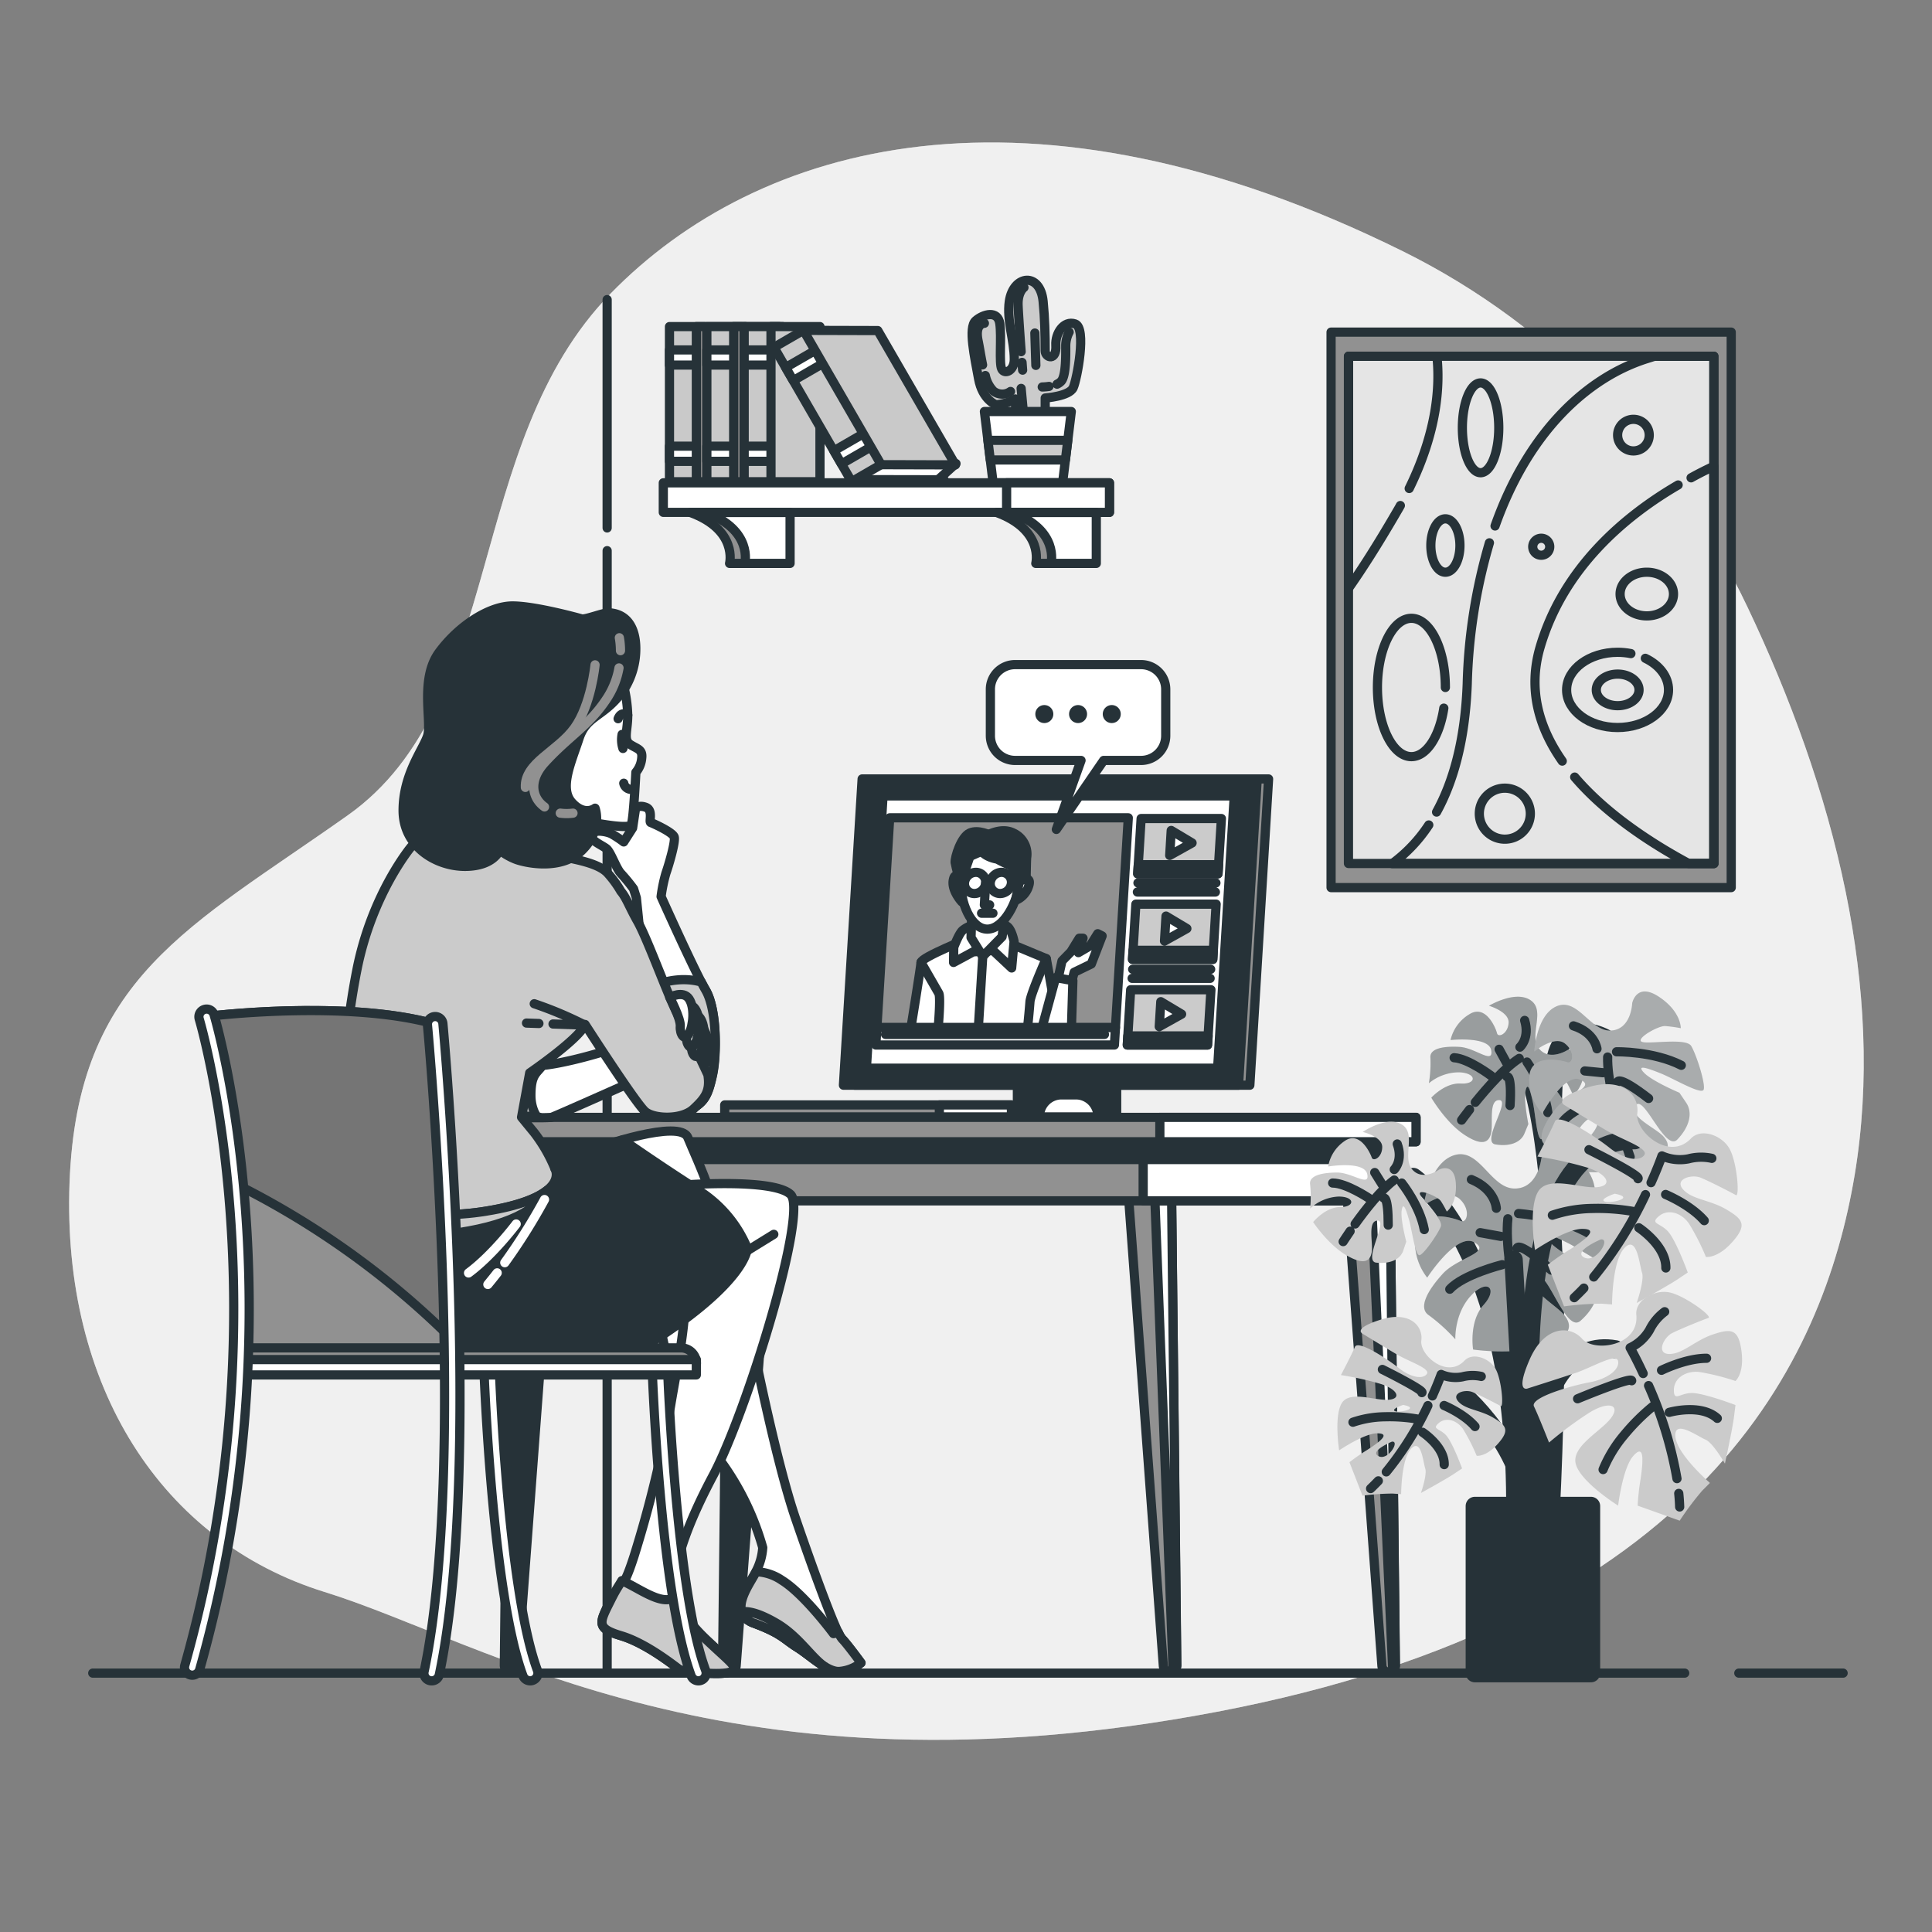 <svg width="210" height="210" fill="none" xmlns="http://www.w3.org/2000/svg"><rect width="100%" height="100%" fill="#808080" stroke="none"/><path d="M200.621 96.953c-2.201-10.765-6.065-21.273-10.659-30.933-7.922-16.666-20.9-30.505-37.502-38.72-40.74-20.16-70.14-11.76-86.1 4.62C50.4 48.3 55.02 76.44 37.8 88.62s-29.4 17.64-30.24 39.9c-.84 22.26 10.08 39.06 27.72 44.52 17.64 5.46 44.1 23.1 97.02 13.02 52.92-10.08 65.94-38.22 69.3-58.38 1.68-10.143 1.1-20.551-.979-30.727Z" fill="#CBCBCB"/><path opacity=".7" d="M200.621 96.953c-2.201-10.765-6.065-21.273-10.659-30.933-7.922-16.666-20.9-30.505-37.502-38.72-40.74-20.16-70.14-11.76-86.1 4.62C50.4 48.3 55.02 76.44 37.8 88.62s-29.4 17.64-30.24 39.9c-.84 22.26 10.08 39.06 27.72 44.52 17.64 5.46 44.1 23.1 97.02 13.02 52.92-10.08 65.94-38.22 69.3-58.38 1.68-10.143 1.1-20.551-.979-30.727Z" fill="#fff"/><path d="M76.575 35.498h-3.806v16.863h3.806V35.498Z" fill="#C9C9C9" stroke="#263238" stroke-linecap="round" stroke-linejoin="round"/><path d="M76.575 38.035h-3.806v1.647h3.806v-1.647ZM76.575 48.497h-3.806v1.647h3.806v-1.647Z" fill="#fff" stroke="#263238" stroke-linecap="round" stroke-linejoin="round"/><path d="M81.015 35.498H75.69v16.863h5.326V35.498Z" fill="#878787" stroke="#263238" stroke-linecap="round" stroke-linejoin="round"/><path d="M80.636 35.498h-3.805v16.863h3.805V35.498Z" fill="#C9C9C9" stroke="#263238" stroke-linecap="round" stroke-linejoin="round"/><path d="M80.636 38.035h-3.805v1.647h3.805v-1.647ZM80.636 48.497h-3.805v1.647h3.805v-1.647Z" fill="#fff" stroke="#263238" stroke-linecap="round" stroke-linejoin="round"/><path d="M85.072 35.498h-5.326v16.863h5.326V35.498Z" fill="#878787" stroke="#263238" stroke-linecap="round" stroke-linejoin="round"/><path d="M84.693 35.498h-3.805v16.863h3.805V35.498Z" fill="#C9C9C9" stroke="#263238" stroke-linecap="round" stroke-linejoin="round"/><path d="M84.693 38.035h-3.805v1.647h3.805v-1.647ZM84.693 48.497h-3.805v1.647h3.805v-1.647Z" fill="#fff" stroke="#263238" stroke-linecap="round" stroke-linejoin="round"/><path d="M89.128 35.498h-5.325v16.863h5.325V35.498Z" fill="#C9C9C9" stroke="#263238" stroke-linecap="round" stroke-linejoin="round"/><path d="M92.598 52.534h8.937l2.377-2.15H92.598v2.15Z" fill="#fff" stroke="#263238" stroke-linecap="round" stroke-linejoin="round"/><path d="m102.9 52.643-.285-.492-10.202-.02.294.512H102.9Z" fill="#fff" stroke="#263238" stroke-linecap="round" stroke-linejoin="round"/><path d="m87.424 35.85-3.294 1.904 8.442 14.598 3.294-1.904-8.442-14.598Z" fill="#C9C9C9" stroke="#263238" stroke-linecap="round" stroke-linejoin="round"/><path d="M88.695 38.04 85.4 39.945l.825 1.425 3.294-1.905-.825-1.425ZM93.936 47.096 90.642 49l.824 1.425 3.294-1.905-.824-1.425Z" fill="#fff" stroke="#263238" stroke-linecap="round" stroke-linejoin="round"/><path d="m103.854 50.53-8.077-.02-8.442-14.6 8.077.021 8.442 14.6Z" fill="#C9C9C9" stroke="#263238" stroke-linecap="round" stroke-linejoin="round"/><path d="M108.255 43.995s-1.47-.525-1.89-2.835c-.42-2.31-1.155-5.565-.315-6.3.84-.735 2.415-1.155 2.625.315.21 1.47-.105 4.305.21 4.935.315.63 1.365.21 1.365-1.05 0-2.075-.84-4.2-.542-6.3.42-2.902 3.36-3.221 3.675 0 .177 1.78.227 3.6.227 5.389 0 .735 1.26 1.155 1.155-.63-.076-1.26.84-2.73 2.1-2.31 1.26.42.21 5.985-.21 6.93-.42.945-3.045 1.121-3.045 1.121v2.415l-3.15.105-.105-2.415c-.641.37-1.36.587-2.1.63Z" fill="#CBCBCB" stroke="#263238" stroke-linecap="round" stroke-linejoin="round"/><path d="M111.091 39.392c.038.525.063.84.063.84M111.3 31.248s-.689.479-.638 1.915c.033.874.201 3.293.332 5.061M112.484 36.2l.11 3.515M114.022 42a5.352 5.352 0 0 1-.735.063M116.214 36.095a3.23 3.23 0 0 0-.373 1.49c0 .84.054 3.197-.479 3.835a1.394 1.394 0 0 1-.466.336M107.101 40.82a3.4 3.4 0 0 0 .873 1.68 1.547 1.547 0 0 0 1.865.05M107 35.138s-1.063 0-.693 1.86c.159.785.306 1.752.495 2.663M110.994 42.218l.214 2.29" stroke="#263238" stroke-linecap="round" stroke-linejoin="round"/><path d="m116.446 44.73-.382 3.133-.261 2.134-.302 2.482h-7.556l-.302-2.482-.261-2.134L107 44.73h9.446Z" fill="#fff" stroke="#263238" stroke-linecap="round" stroke-linejoin="round"/><path d="m116.063 47.863-.26 2.134h-8.161l-.26-2.134h8.681Z" fill="#CBCBCB" stroke="#263238" stroke-linecap="round" stroke-linejoin="round"/><path d="M120.595 52.479H72.098v3.213h48.497v-3.213Z" fill="#fff" stroke="#263238" stroke-linecap="round" stroke-linejoin="round"/><path d="M120.594 52.479h-11.18v3.213h11.18v-3.213Z" fill="#fff" stroke="#263238" stroke-linecap="round" stroke-linejoin="round"/><path d="M108.327 55.705c5.196 1.915 4.259 5.535 4.259 5.535h4.918v-5.535h-9.177Z" fill="#919191" stroke="#263238" stroke-linecap="round" stroke-linejoin="round"/><path d="M109.986 55.705c5.192 1.915 4.255 5.535 4.255 5.535h4.922v-5.535h-9.177Z" fill="#fff" stroke="#263238" stroke-linecap="round" stroke-linejoin="round"/><path d="M75.042 55.705c5.195 1.915 4.259 5.535 4.259 5.535h4.918v-5.535h-9.177Z" fill="#919191" stroke="#263238" stroke-linecap="round" stroke-linejoin="round"/><path d="M76.701 55.705c5.191 1.915 4.255 5.535 4.255 5.535h4.922v-5.535h-9.177Z" fill="#fff" stroke="#263238" stroke-linecap="round" stroke-linejoin="round"/><path d="M188.177 36.099h-43.495v60.38h43.495v-60.38Z" fill="#919191" stroke="#263238" stroke-linecap="round" stroke-linejoin="round"/><path d="M186.291 38.72h-39.72v55.137h39.72V38.72Z" fill="#CBCBCB"/><path opacity=".5" d="M186.291 38.72h-39.72v55.137h39.72V38.72Z" fill="#fff"/><path d="M155.303 89.67a16.38 16.38 0 0 1-3.973 4.2h34.961V38.72h-6.443l-.84.264c-6.3 1.987-12.81 7.737-16.502 18.186" stroke="#263238" stroke-linecap="round" stroke-linejoin="round"/><path d="M161.893 59.002a59.742 59.742 0 0 0-2.411 15.33c-.231 6.233-1.558 10.714-3.331 13.935M182.406 52.714c-5.775 3.36-12.499 9.005-15.011 17.661-1.348 4.62-.084 8.787 2.415 12.352M171.163 84.466c3.465 4.057 8.4 7.25 12.394 9.396h2.734V50.677c-.781.365-1.612.777-2.478 1.26M153.174 53.096c3.041-6.199 3.36-11.117 3.011-14.376h-9.605v25.225c1.42-2.02 3.158-4.72 5.258-8.341.131-.223.252-.42.374-.655M156.937 76.973c-.466 3.054-1.869 5.271-3.524 5.271-2.037 0-3.691-3.36-3.691-7.518 0-4.158 1.654-7.518 3.691-7.518 2.038 0 3.692 3.36 3.692 7.518M158.689 59.296c0 1.6-.706 2.902-1.583 2.902-.878 0-1.58-1.302-1.58-2.902s.706-2.903 1.58-2.903c.873 0 1.583 1.298 1.583 2.903Z" stroke="#263238" stroke-linecap="round" stroke-linejoin="round"/><path d="M178.841 71.555c1.524.727 2.52 1.995 2.52 3.436 0 2.255-2.478 4.087-5.54 4.087s-5.536-1.832-5.536-4.087 2.478-4.09 5.536-4.09c.488-.001.974.047 1.453.142" stroke="#263238" stroke-linecap="round" stroke-linejoin="round"/><path d="M178.156 74.991c0 .945-1.037 1.714-2.323 1.714-1.285 0-2.322-.769-2.322-1.714s1.041-1.718 2.322-1.718c1.281 0 2.323.769 2.323 1.718ZM181.902 64.57c0 1.311-1.298 2.374-2.902 2.374-1.605 0-2.902-1.063-2.902-2.373 0-1.31 1.297-2.373 2.902-2.373 1.604 0 2.902 1.062 2.902 2.373ZM160.931 51.383c1.093 0 1.979-2.185 1.979-4.88 0-2.696-.886-4.881-1.979-4.881-1.092 0-1.978 2.185-1.978 4.88 0 2.696.886 4.88 1.978 4.88ZM166.341 88.444a2.777 2.777 0 0 1-1.711 2.56 2.774 2.774 0 0 1-3.78-2.02 2.77 2.77 0 0 1 2.719-3.313 2.773 2.773 0 0 1 2.772 2.772ZM179.265 47.292a1.72 1.72 0 0 1-2.052 1.69 1.72 1.72 0 0 1-1.351-1.352 1.715 1.715 0 0 1 .733-1.764 1.718 1.718 0 0 1 2.67 1.426ZM168.45 59.426a.931.931 0 0 1-.568.856.924.924 0 1 1-.003-1.707.921.921 0 0 1 .571.85v0Z" stroke="#263238" stroke-linecap="round" stroke-linejoin="round"/><path d="M186.291 38.72h-39.72v55.137h39.72V38.72Z" stroke="#263238" stroke-linecap="round" stroke-linejoin="round"/><path d="M121.377 117.344h-10.79v4.061h10.79v-4.061Z" fill="#263238" stroke="#263238" stroke-linecap="round" stroke-linejoin="round"/><path d="M135.853 117.957H92.908l2.033-33.29h42.949l-2.037 33.29Z" fill="#919191" stroke="#263238" stroke-linecap="round" stroke-linejoin="round"/><path d="M134.623 117.957H91.678l2.032-33.29h42.946l-2.033 33.29Z" fill="#263238" stroke="#263238" stroke-linecap="round" stroke-linejoin="round"/><path d="M132.351 116.105H94.177l1.806-29.59h38.174l-1.806 29.59Z" fill="#fff" stroke="#263238" stroke-linecap="round" stroke-linejoin="round"/><path d="M121.246 111.695h-25.93l1.39-22.802h25.935l-1.395 22.802Z" fill="#919191" stroke="#263238" stroke-linecap="round" stroke-linejoin="round"/><path d="M105.546 101.9s-5.401 2.138-5.434 2.714c-.034.575-1.093 7.081-1.093 7.081h16.061l-1.352-7.493-5.943-2.47-2.239.168Z" fill="#fff" stroke="#263238" stroke-linecap="round" stroke-linejoin="round"/><path d="M105.705 100.582a2.817 2.817 0 0 0-1.104.575c-.42.42-.933 1.81-.933 1.81l-.021 1.647 2.13-1.151 2.163-.143 2.024 1.894.261-2.881s-.311-1.646-.966-1.73c-.656-.084-3.554-.021-3.554-.021Z" fill="#fff" stroke="#263238" stroke-linecap="round" stroke-linejoin="round"/><path d="m105.639 99.02-.092 2.88 1.272 2.058 2.105-2.142.327-2.633-3.612-.164Z" fill="#fff" stroke="#263238" stroke-linecap="round" stroke-linejoin="round"/><path d="M110.83 95.65c-.151 2.416-1.756 5.343-3.516 5.343-1.759 0-3.007-2.94-2.86-5.342.147-2.403 1.68-4.372 3.453-4.372 1.772 0 3.07 1.961 2.923 4.372Z" fill="#fff" stroke="#263238" stroke-linecap="round" stroke-linejoin="round"/><path d="M104.424 95.97s-.566-1.478-.802-.328c-.235 1.151.924 2.386.924 2.386l-.122-2.058ZM110.83 95.65s1.39-.583.983.652a2.436 2.436 0 0 1-1.412 1.562l.429-2.213ZM107.142 95.97a1.067 1.067 0 0 0-.289-.814 1.06 1.06 0 0 0-.795-.337 1.259 1.259 0 0 0-1.222 1.151 1.08 1.08 0 0 0 1.084 1.155 1.26 1.26 0 0 0 1.222-1.155Z" fill="#fff" stroke="#263238" stroke-linecap="round" stroke-linejoin="round"/><path d="m109.94 95.97 1.256-.327" stroke="#263238" stroke-linecap="round" stroke-linejoin="round"/><path d="M109.94 95.97a1.079 1.079 0 0 0-.287-.812 1.082 1.082 0 0 0-.793-.339 1.26 1.26 0 0 0-1.226 1.151 1.08 1.08 0 0 0 1.083 1.155 1.257 1.257 0 0 0 1.223-1.155Z" fill="#fff" stroke="#263238" stroke-linecap="round" stroke-linejoin="round"/><path d="M107.622 90.783s-1.26-.655-2.205-.244c-.945.412-1.643 2.634-1.596 3.21.148.753.35 1.496.604 2.221l1-2.881 2.621-1.151-.424-1.155Z" fill="#263238" stroke="#263238" stroke-linecap="round" stroke-linejoin="round"/><path d="M106.353 91.363s2.075-1.647 3.755-.84a2.524 2.524 0 0 1 1.483 2.717c-.026.42-.059 2.302-.059 2.302l-1 .168-.491-1.55a14.18 14.18 0 0 1-1.655-.781s-2.222-.29-2.033-2.016Z" fill="#263238" stroke="#263238" stroke-linecap="round" stroke-linejoin="round"/><path d="m107.142 95.97-.147 2.39h.576" fill="#fff"/><path d="m107.142 95.97-.147 2.39h.576M106.693 99.263h1.235M106.819 103.958l-.458 7.489M113.72 104.202s-1.718 3.872-1.768 4.695a87.418 87.418 0 0 1-.244 2.634M100.111 104.614s1.71 2.965 1.932 3.36c.223.394-.05 3.54-.05 3.54" stroke="#263238" stroke-linecap="round" stroke-linejoin="round"/><path d="m114.866 107.003.567-2.553.966-.987.912-1.483h.411l-.504 1.567 1.277-.744.823-1.314.479.243-1.176 3.05-1.865.903-.323 1.234-1.567.084Z" fill="#fff" stroke="#263238" stroke-linecap="round" stroke-linejoin="round"/><path d="m116.463 111.695.155-5.103-1.873-.332-1.478 5.435h3.196Z" fill="#fff" stroke="#263238" stroke-linecap="round" stroke-linejoin="round"/><path d="M121.133 113.589H95.198l.118-1.894h25.931l-.114 1.894Z" fill="#fff" stroke="#263238" stroke-linecap="round" stroke-linejoin="round"/><path d="M96.257 112.438h23.793" stroke="#263238" stroke-linecap="round" stroke-linejoin="round"/><path d="M132.393 94.979h-8.728l.37-6.01h8.727l-.369 6.01Z" fill="#CBCBCB" stroke="#263238" stroke-linecap="round" stroke-linejoin="round"/><path d="M132.393 94.979h-8.728l.063-.987h8.728l-.063.987ZM129.574 91.623l-2.268-1.357-.163 2.714 2.431-1.357Z" fill="#fff" stroke="#263238" stroke-linecap="round" stroke-linejoin="round"/><path d="M131.825 104.282h-8.727l.365-6.006h8.728l-.366 6.006Z" fill="#CBCBCB" stroke="#263238" stroke-linecap="round" stroke-linejoin="round"/><path d="M131.825 104.282h-8.727l.063-.987h8.723l-.059.987ZM129.008 100.93l-2.268-1.356-.164 2.713 2.432-1.357Z" fill="#fff" stroke="#263238" stroke-linecap="round" stroke-linejoin="round"/><path d="M131.255 113.589h-8.724l.366-6.01h8.727l-.369 6.01Z" fill="#CBCBCB" stroke="#263238" stroke-linecap="round" stroke-linejoin="round"/><path d="M131.255 113.589h-8.724l.059-.987h8.728l-.063.987ZM128.437 110.233l-2.264-1.356-.168 2.713 2.432-1.357Z" fill="#fff" stroke="#263238" stroke-linecap="round" stroke-linejoin="round"/><path d="M123.69 95.97h8.476M123.628 96.961h8.48M123.115 105.357h8.48M123.057 106.344h8.479" stroke="#263238" stroke-linecap="round" stroke-linejoin="round"/><path d="M119.356 121.405h-6.376a2.399 2.399 0 0 1 2.399-2.398h1.57a2.4 2.4 0 0 1 2.399 2.398h.008Z" fill="#fff" stroke="#263238" stroke-linecap="round" stroke-linejoin="round"/><path d="M109.944 120.099H78.772v1.306h31.172v-1.306Z" fill="#919191" stroke="#263238" stroke-linecap="round" stroke-linejoin="round"/><path d="M109.936 120.099h-7.833v1.306h7.833v-1.306Z" fill="#fff" stroke="#263238" stroke-linecap="round" stroke-linejoin="round"/><path d="M65.994 57.385V32.567M65.994 181.591V59.854" stroke="#263238" stroke-linecap="round" stroke-linejoin="round"/><path d="m122.67 130.116 3.78 50.959a.733.733 0 0 0 1.257.436.74.74 0 0 0 .209-.499l-.567-50.896h-4.679Z" fill="#919191" stroke="#263238" stroke-linecap="round" stroke-linejoin="round"/><path d="m125.521 130.116 1.995 51.547a.738.738 0 0 0 .387-.651l-.555-50.896h-1.827Z" fill="#fff" stroke="#263238" stroke-linecap="round" stroke-linejoin="round"/><path d="m146.43 130.116 3.78 50.959a.734.734 0 0 0 1.465-.063l-.567-50.896h-4.678Z" fill="#919191" stroke="#263238" stroke-linecap="round" stroke-linejoin="round"/><path d="m149.059 130.116 2.326 51.471a.724.724 0 0 0 .278-.575l-.555-50.896h-2.049Z" fill="#fff" stroke="#263238" stroke-linecap="round" stroke-linejoin="round"/><path d="m83.798 130.671-3.78 50.4a.729.729 0 0 1-.73.68.727.727 0 0 1-.527-.209.733.733 0 0 1-.221-.522l.559-50.484 4.7.135ZM60.061 130.671l-3.78 50.4a.729.729 0 0 1-1.25.46.74.74 0 0 1-.212-.523l.559-50.484 4.683.147Z" fill="#263238" stroke="#263238" stroke-linecap="round" stroke-linejoin="round"/><path d="M152.499 122.59H53.954v7.938H152.5v-7.938Z" fill="#919191" stroke="#263238" stroke-linecap="round" stroke-linejoin="round"/><path d="M152.498 122.59h-28.241v7.938h28.241v-7.938Z" fill="#fff" stroke="#263238" stroke-linecap="round" stroke-linejoin="round"/><path d="M152.499 123.85H53.954v2.188H152.5v-2.188Z" fill="#263238" stroke="#263238" stroke-linecap="round" stroke-linejoin="round"/><path d="M153.918 121.452H52.534v2.654h101.384v-2.654Z" fill="#919191" stroke="#263238" stroke-linecap="round" stroke-linejoin="round"/><path d="M153.913 121.452h-27.842v2.654h27.842v-2.654ZM124.022 72.24h-13.684a2.686 2.686 0 0 0-2.688 2.688v5.04a2.693 2.693 0 0 0 .786 1.902 2.693 2.693 0 0 0 1.902.786h7.166l-2.684 7.497 5.141-7.497h4.061a2.682 2.682 0 0 0 2.688-2.688v-5.04a2.688 2.688 0 0 0-2.688-2.688Z" fill="#fff" stroke="#263238" stroke-linecap="round" stroke-linejoin="round"/><path d="M113.514 78.594a.978.978 0 1 0 0-1.956.978.978 0 0 0 0 1.956ZM117.181 78.594a.978.978 0 1 0 0-1.956.978.978 0 0 0 0 1.956ZM121.821 77.616a.976.976 0 0 0-1.171-.96.98.98 0 0 0-.348 1.776.979.979 0 0 0 1.519-.816Z" fill="#263238"/><path d="M189 181.86h11.34M10.08 181.86h173.04" stroke="#263238" stroke-linecap="round" stroke-linejoin="round"/><path d="M76.709 107.638c-1.231-2.1-4.851-10.185-4.851-10.185.109-.864.286-1.718.529-2.554.298-.84 1.05-3.385.899-3.914-.152-.53-2.331-1.504-2.554-1.58-.223-.075.298-1.352-.53-1.654-.827-.303-1.125.15-1.125.15l-.315 2.1-.966 1.513a12.212 12.212 0 0 0-1.26-.84c-.676-.378-2.255-.53-2.33.075-.076.605 1.26 1.126 1.725 1.504.467.378 1.055 2.18 1.584 2.71.48.524.932 1.075 1.352 1.65l.303.978s1.029 9.908 1.15 12.373c.122 2.466.492 8.988 1.231 9.971.74.983.865 1.605 2.94.865 2.075-.739 2.461-1.726 2.94-3.943.479-2.218.508-7.128-.722-9.219Z" fill="#fff" stroke="#263238" stroke-linecap="round" stroke-linejoin="round"/><path d="M77.448 116.869c.491-2.213.491-7.14-.74-9.24a23.198 23.198 0 0 1-.482-.882c-2.785-.81-5.431.513-5.431.513l-.672.294a75.55 75.55 0 0 1 .18 2.415c.127 2.461.492 8.988 1.231 9.97.74.983.865 1.605 2.94.866 2.075-.74 2.478-1.718 2.974-3.936Z" fill="#CBCBCB" stroke="#263238" stroke-linecap="round" stroke-linejoin="round"/><path d="M67.73 74.34c.302 1.114.472 2.26.503 3.415 0 1.642-.504 2.654.256 3.158s1.39.508 1.26 1.52a2.718 2.718 0 0 1-.634 1.517s-.252 5.182-.504 5.69c-.252.509-3.54-.126-4.3-.256-.76-.13-2.907.886-4.302-1.894-1.394-2.78-.252-6.955 2.277-9.105a61.872 61.872 0 0 1 5.443-4.045Z" fill="#fff" stroke="#263238" stroke-linecap="round" stroke-linejoin="round"/><path d="M68.233 77.734s-.684-.513-1.046.386M67.62 79.825a3.084 3.084 0 0 0 .092 1.529M68.88 85.764a.84.84 0 0 1-1.08-.63" stroke="#263238" stroke-linecap="round" stroke-linejoin="round"/><path d="M70.311 109.536s-.42 1.923-.793 2.94c-.374 1.016-7.077 2.881-9.996 3.267a49.7 49.7 0 0 1-5.796.383l.184 5.317s5.654.113 6.053 0c.399-.114 9.916-4.368 9.916-4.368l4.107-.538s1.727-.42 1.794-1.76c.067-1.339-1.458-5.149-2.15-5.741-.694-.592-2.155-2.163-3.033-1.197-.878.966-.286 1.697-.286 1.697Z" fill="#fff" stroke="#263238" stroke-linecap="round" stroke-linejoin="round"/><path d="M57.708 119.083c0-2.298.588-2.357 1.26-3.268a50.478 50.478 0 0 1-5.229.311l-.138 4.88s3.095.286 4.98.42c-.155.24-.873-.865-.873-2.343Z" fill="#CBCBCB" stroke="#263238" stroke-linecap="round" stroke-linejoin="round"/><path d="M75.96 129.415a19.69 19.69 0 0 0-8.257-5.515l-7.375 3.146a16.846 16.846 0 0 0-2.26-3.931l-1.377-1.68.886-4.818s5.309-3.637 5.994-5.212l.025-.05c1.067 1.65 5.695 8.794 6.564 9.487.983.79 3.932.887 5.208-.294 1.277-1.18 1.87-1.965 1.575-3.733 0 0-1.965-4.23-3.049-6.099-1.083-1.869-3.44-8.551-4.62-10.617-.84-1.479-1.188-2.52-1.785-3.218a11.664 11.664 0 0 0-1.457-1.99c-1.18-1.26-4.427-1.576-5.116-1.87-.689-.293-.785-.394-4.716-1.57-3.932-1.176-8.358-1.87-11.504.588 0 0-4.225 5.014-5.88 13.272-1.655 8.257-1.773 16.615-1.966 18.089-.193 1.474-1.869 8.652-2.36 12.781-.492 4.128 3.818 8.274 6.472 9.559 2.654 1.285 14.057 1.474 20.744 0 6.686-1.474 17.304-8.161 17.304-8.161s.39-4.132-3.05-8.164Z" fill="#CBCBCB" stroke="#263238" stroke-linecap="round" stroke-linejoin="round"/><path d="m58.578 111.25-1.349-.047M58.07 109.103a40.463 40.463 0 0 1 5.501 2.319l-3.46-.118" stroke="#263238" stroke-linecap="round" stroke-linejoin="round"/><path d="M76.335 111.586c.388.609.627 1.301.697 2.02 0 .928.155 2.171-.231 1.785-.386-.387-.546-1.709-.546-1.709l.08-2.096Z" fill="#fff" stroke="#263238" stroke-linecap="round" stroke-linejoin="round"/><path d="M74.008 110.502s1.453-.79 2.1.159c.647.95.474 2.844 0 3.78-.475.937-1.017.042-.95-.789.068-.832-1.15-3.15-1.15-3.15Z" fill="#fff" stroke="#263238" stroke-linecap="round" stroke-linejoin="round"/><path d="M73.462 109.494s1.457-.79 2.1.159c.642.95.47 2.84 0 3.78-.47.941-1.016.042-.95-.789.068-.832-1.15-3.15-1.15-3.15Z" fill="#fff" stroke="#263238" stroke-linecap="round" stroke-linejoin="round"/><path d="M72.794 108.406s1.457-.789 2.1.16c.642.949.474 2.843 0 3.78-.475.936-1.017.042-.95-.79.068-.831-1.15-3.15-1.15-3.15Z" fill="#fff" stroke="#263238" stroke-linecap="round" stroke-linejoin="round"/><path d="M69.107 70.396a8.273 8.273 0 0 1-1.126 4.301c-2.15 3.289-4.17 2.906-5.04 5.565-.87 2.659-2.167 5.418-.781 6.955 1.386 1.537 2.52.63 2.52.63s.886 2.277-1.39 4.553-6.195 1.39-7.207 1.012a6.72 6.72 0 0 1-1.768-1.012s-.635 1.772-3.78 1.772c-3.146 0-6.72-2.15-6.72-6.073 0-3.923 2.146-6.573 2.654-8.093.508-1.52-.886-6.195 1.26-9.102 2.146-2.906 5.46-5.04 7.98-5.04 2.52 0 7.438 1.382 7.459 1.39.332.181 2.457-.684 3.032-.646 2.113.117 2.882 1.852 2.907 3.788Z" fill="#263238" stroke="#263238" stroke-linecap="round" stroke-linejoin="round"/><path d="M60.9 88.385c.458.061.923.061 1.381 0M67.283 72.601a8.878 8.878 0 0 1-1.222 3.171c-1.965 3.087-4.2 4.2-6.875 7.14-1.718 1.903-1.395 3.801 0 4.797M67.321 69.321c.082.463.123.933.122 1.403" stroke="#919191" stroke-linecap="round" stroke-linejoin="round"/><path d="M64.68 72.265s-.42 4.347-2.243 6.871c-1.823 2.525-5.46 3.78-5.33 6.452" stroke="#919191" stroke-linecap="round" stroke-linejoin="round"/><path d="M81.605 145.03s2.621 13.465 4.864 20.009c2.243 6.543 4.486 12.528 5.04 13.091.554.563 2.058 2.617 2.058 2.617a4.317 4.317 0 0 1-2.432.936c-1.31 0-2.99-1.68-4.49-2.62-1.499-.941-1.68-1.496-4.674-2.617-2.995-1.121-.559-4.112.189-5.611a6.455 6.455 0 0 0 .747-2.617 29.623 29.623 0 0 0-6.17-11.407c-4.666-5.233-5.602-17.371-5.602-17.371l8.975-3.36 1.495 8.95Z" fill="#fff" stroke="#263238" stroke-linecap="round" stroke-linejoin="round"/><path d="m91.14 177.458-.542.109s-3.18-4.3-5.607-5.795a5.284 5.284 0 0 0-2.806-.933c-.752 1.495-3.18 4.486-.189 5.607 2.99 1.121 3.18 1.68 4.675 2.617 1.495.936 3.18 2.62 4.49 2.62a4.317 4.317 0 0 0 2.431-.936s-1.5-2.058-2.058-2.617a3.1 3.1 0 0 1-.395-.672Z" fill="#CBCBCB" stroke="#263238" stroke-linecap="round" stroke-linejoin="round"/><path d="M89.632 181.15c-1.479-1.02-2.815-3.288-5.221-4.704-2.188-1.285-3.314-1.335-3.78-1.239a2.03 2.03 0 0 0 1.37 1.239c2.994 1.122 3.178 1.68 4.674 2.617.945.605 1.986 1.537 2.957 2.087ZM91.14 181.684a2.28 2.28 0 0 1 0 0Z" fill="#CBCBCB" stroke="#263238" stroke-linecap="round" stroke-linejoin="round"/><path d="M64.94 124.74s8.988-3.184 9.828-1.084c.84 2.1 4.687 9.933 3.284 13.151-1.402 3.217-11.264-9.24-12.667-9.509-1.403-.269-.609-1.617-.445-2.558Z" fill="#fff" stroke="#263238" stroke-linecap="round" stroke-linejoin="round"/><path d="M73.748 128.843s10.219-.84 12.18.983c1.962 1.823-4.758 23.659-8.4 30.517-5.708 10.727-3.982 13.537-3.982 13.537s.42 1.68 3.222 4.343c2.801 2.663 3.641 3.078 2.659 3.498-.983.42-5.18 0-5.6-.281-.42-.281-3.498-2.797-6.3-3.637-2.8-.84-2.38-1.403-1.12-3.923 1.26-2.52 1.12-.42 2.52-4.759a128.234 128.234 0 0 0 3.964-16.317c.744-4.498 1.878-9.437 1.558-14.011l-.7-9.95Z" fill="#fff" stroke="#263238" stroke-linecap="round" stroke-linejoin="round"/><path d="M81.232 135.681a13.57 13.57 0 0 0-5.271-6.266c-4.469-2.852-8.257-5.515-8.257-5.515l-7.375 3.146s1.797 3.049-7.443 4.59c-7.115 1.185-13.646-.533-17.17-2.604-.49 2.441-1.003 5.154-1.26 7.14-.49 4.129 3.835 8.258 6.49 9.539 2.654 1.281 24.04 3.931 29.799.231 10.487-6.708 10.487-10.261 10.487-10.261Z" fill="#263238" stroke="#263238" stroke-linecap="round" stroke-linejoin="round"/><path d="M59.493 129.36c-.987.81-2.91 1.68-6.607 2.28-7.114 1.185-13.645-.533-17.17-2.604-.125.626-.251 1.26-.377 1.911 2.415 1.454 7.489 3.915 13.209 3.213 6.825-.835 9.857-2.7 10.945-4.8Z" fill="#CBCBCB" stroke="#263238" stroke-linecap="round" stroke-linejoin="round"/><path d="M54.041 138.356c-.327.42-.667.84-1.012 1.26M59.186 130.385a64.022 64.022 0 0 1-4.318 6.863M56.108 133.043s-2.52 3.36-5.178 5.322" stroke="#fff" stroke-linecap="round" stroke-linejoin="round"/><path d="M76.768 178.215c-2.802-2.655-3.222-4.335-3.222-4.335a.91.91 0 0 1-.218-.311c-.189.198-.76.572-2.159.034-1.213-.466-2.364-1.26-3.578-1.793-.29.516-.571.84-1.184 2.07-1.26 2.52-1.68 3.083 1.12 3.923 2.802.84 5.88 3.36 6.3 3.637.42.277 4.62.702 5.6.282.978-.42.142-.849-2.66-3.507Z" fill="#CBCBCB" stroke="#263238" stroke-linecap="round" stroke-linejoin="round"/><path d="m79.347 137.105 4.763-2.94" stroke="#263238" stroke-linecap="round" stroke-linejoin="round"/><path d="M22.45 110.485s15.17-1.898 24.863.84l1.474 36.88H26.04s1.466-19.811-3.59-37.72Z" fill="#919191" stroke="#263238" stroke-linecap="round" stroke-linejoin="round"/><path d="M47.313 111.325c-9.693-2.738-24.864-.84-24.864-.84a102.21 102.21 0 0 1 3.222 18.237 90.92 90.92 0 0 1 22.995 16.38l-1.353-33.777Z" fill="#757575" stroke="#263238" stroke-linecap="round" stroke-linejoin="round"/><path d="M75.918 182.7a.841.841 0 0 1-.79-.546c-3.36-9.055-4.2-32.563-4.25-33.558a.841.841 0 0 1 1.68-.059c0 .244.874 24.23 4.146 33.029a.839.839 0 0 1-.496 1.079.758.758 0 0 1-.29.055ZM57.628 182.7a.842.842 0 0 1-.785-.546c-3.36-9.055-4.2-32.563-4.255-33.558a.841.841 0 1 1 1.68-.059c0 .244.874 24.23 4.15 33.029a.84.84 0 0 1-.496 1.079.779.779 0 0 1-.294.055Z" fill="#fff" stroke="#263238" stroke-linecap="round" stroke-linejoin="round"/><path d="M75.692 148.189H25.641v-1.68h48.38a1.68 1.68 0 0 1 1.68 1.68h-.009Z" fill="#919191" stroke="#263238" stroke-linecap="round" stroke-linejoin="round"/><path d="M75.688 147.781H25.64v1.668h50.047v-1.668Z" fill="#fff" stroke="#263238" stroke-linecap="round" stroke-linejoin="round"/><path d="M46.939 182.7a.835.835 0 0 1-.84-1.012c4.75-22.504.42-69.825.361-70.3a.844.844 0 0 1 1.68-.155c.046.479 4.41 48.048-.39 70.799a.844.844 0 0 1-.811.668ZM20.899 182.087a.753.753 0 0 1-.231-.034.836.836 0 0 1-.58-1.033c10.92-38.766 1.651-69.98 1.559-70.291a.838.838 0 0 1 .568-1.01.843.843 0 0 1 1.036.518c.097.315 9.526 31.975-1.546 71.237a.841.841 0 0 1-.806.613Z" fill="#fff" stroke="#263238" stroke-linecap="round" stroke-linejoin="round"/><path d="M174.46 112.833s-5.162-2.869-5.544 3.633c-.383 6.502-1.336 48.758-1.336 48.758" stroke="#263238" stroke-width="2" stroke-linecap="round" stroke-linejoin="round"/><path d="M166.236 117.037s4.2 9.37 2.298 47.616" stroke="#263238" stroke-width="2" stroke-linecap="round" stroke-linejoin="round"/><path d="M170.372 114.143s-1.978 1.26-3.099-.184c-1.122-1.445.76-4.1-.899-5.234-1.659-1.134-4.528.597-4.528.597s2.205.647 2.134 1.852c-.071 1.205-1.134 1.659-1.26 1.134-.126-.525-1.197-3.179-2.986-2.075a4.43 4.43 0 0 0-2.067 2.814s4.171-.445 4.423 1.122c.252 1.566-1.709-.273-3.431-.374-1.722-.101-3.293.151-3.18 1.193.039.921-.016 1.844-.164 2.755a5.142 5.142 0 0 1 3.36-1.185c1.895.114 1.823 1.319.101 1.218-1.722-.1-3.2 1.538-3.2 1.538s1.571 2.683 3.566 4.011c1.995 1.327 2.713.84 2.94-.173.226-1.012-.303-3.645.903-3.574 1.205.072-1.995 4.545-.458 4.809 1.537.265 2.776-.18 3.179-1.193l.42-1.012s-.537-2.625-.302-3.645c.235-1.021.516.029.789 1.26.273 1.23.446 4.17.971 4.027.525-.142 2.209-2.284 2.604-3.129.394-.844-2.218-3.41-2.189-3.927.03-.516 2.046.467 2.361 1.004.229.408.435.829.617 1.26 0 0 1.26-.789 1.227-3.209-.034-2.419-1.832-1.68-1.832-1.68Z" fill="#CBCBCB"/><path opacity=".3" d="M170.372 114.143s-1.978 1.26-3.099-.184c-1.122-1.445.76-4.1-.899-5.234-1.659-1.134-4.528.597-4.528.597s2.205.647 2.134 1.852c-.071 1.205-1.134 1.659-1.26 1.134-.126-.525-1.197-3.179-2.986-2.075a4.43 4.43 0 0 0-2.067 2.814s4.171-.445 4.423 1.122c.252 1.566-1.709-.273-3.431-.374-1.722-.101-3.293.151-3.18 1.193.039.921-.016 1.844-.164 2.755a5.142 5.142 0 0 1 3.36-1.185c1.895.114 1.823 1.319.101 1.218-1.722-.1-3.2 1.538-3.2 1.538s1.571 2.683 3.566 4.011c1.995 1.327 2.713.84 2.94-.173.226-1.012-.303-3.645.903-3.574 1.205.072-1.995 4.545-.458 4.809 1.537.265 2.776-.18 3.179-1.193l.42-1.012s-.537-2.625-.302-3.645c.235-1.021.516.029.789 1.26.273 1.23.446 4.17.971 4.027.525-.142 2.209-2.284 2.604-3.129.394-.844-2.218-3.41-2.189-3.927.03-.516 2.046.467 2.361 1.004.229.408.435.829.617 1.26 0 0 1.26-.789 1.227-3.209-.034-2.419-1.832-1.68-1.832-1.68Z" fill="#263238"/><path d="M160.359 119.817c1.29-1.591 3.184-3.746 4.776-4.775M158.869 121.754s.328-.458.865-1.147M165.976 115.437s1.915 2.705 2.268 5.489M163.801 117.037s.537-.315.336 3.129M165.207 113.82s1.096-.97.517-2.906M163.728 115.479l-.781-1.428M162.086 116.936s-2.478-1.873-4.027-1.965" stroke="#263238" stroke-linecap="round" stroke-linejoin="round"/><path d="M177.412 109.04s-.08 2.839-2.297 2.978c-2.218.139-3.587-3.557-5.855-2.667-2.268.89-2.487 4.939-2.487 4.939s2.151-1.768 3.31-.878c1.159.891.89 2.268.265 2.05-.626-.218-3.995-.97-4.112 1.575a5.381 5.381 0 0 0 1.407 3.99s2.398-4.481 4.145-3.667c1.747.815-1.44 1.529-2.717 3.184-1.277 1.655-2.1 3.398-.97 3.998.949.588 1.835 1.27 2.646 2.037 0 0-.303-2.343 1.1-4.162 1.403-1.818 2.558-.928 1.285.727-1.272 1.655-.642 4.254-.642 4.254s3.754.257 6.442-.84c2.688-1.096 2.705-2.137 1.84-3.066-.865-.928-3.856-2.179-2.965-3.36.89-1.18 3.192 5.095 4.506 3.734 1.315-1.361 1.71-2.902.971-3.998l-.74-1.092s-2.99-1.26-3.855-2.184c-.865-.924.382-.496 1.797.067 1.416.563 4.478 2.398 4.696 1.772.218-.625-.785-3.78-1.357-4.737-.571-.958-4.93-.105-5.426-.487-.496-.383 1.861-1.731 2.612-1.68.564.046 1.125.124 1.68.231 0 0 .068-1.798-2.377-3.415-2.444-1.617-2.902.697-2.902.697Z" fill="#CBCBCB"/><path opacity=".2" d="M177.412 109.04s-.08 2.839-2.297 2.978c-2.218.139-3.587-3.557-5.855-2.667-2.268.89-2.487 4.939-2.487 4.939s2.151-1.768 3.31-.878c1.159.891.89 2.268.265 2.05-.626-.218-3.995-.97-4.112 1.575a5.381 5.381 0 0 0 1.407 3.99s2.398-4.481 4.145-3.667c1.747.815-1.44 1.529-2.717 3.184-1.277 1.655-2.1 3.398-.97 3.998.949.588 1.835 1.27 2.646 2.037 0 0-.303-2.343 1.1-4.162 1.403-1.818 2.558-.928 1.285.727-1.272 1.655-.642 4.254-.642 4.254s3.754.257 6.442-.84c2.688-1.096 2.705-2.137 1.84-3.066-.865-.928-3.856-2.179-2.965-3.36.89-1.18 3.192 5.095 4.506 3.734 1.315-1.361 1.71-2.902.971-3.998l-.74-1.092s-2.99-1.26-3.855-2.184c-.865-.924.382-.496 1.797.067 1.416.563 4.478 2.398 4.696 1.772.218-.625-.785-3.78-1.357-4.737-.571-.958-4.93-.105-5.426-.487-.496-.383 1.861-1.731 2.612-1.68.564.046 1.125.124 1.68.231 0 0 .068-1.798-2.377-3.415-2.444-1.617-2.902.697-2.902.697Z" fill="#263238"/><path d="M176.27 122.93c-.71-2.39-1.584-5.75-1.525-8.035M177.189 125.748s-.235-.647-.558-1.651M175.711 114.324s4.011-.076 7.039 1.47M175.837 117.6s.05-.752 3.36 1.798M173.586 114s-.227-1.755-2.558-2.494M174.22 116.6l-1.961-.193M174.56 119.238s-3.566 1.205-4.712 2.696" stroke="#263238" stroke-linecap="round" stroke-linejoin="round"/><path d="M153.619 127.94s11.281 7.455 11.092 36.33" stroke="#263238" stroke-width="2" stroke-linecap="round" stroke-linejoin="round"/><path d="M167.529 125.97s-.361 3.268-2.94 3.218c-2.579-.051-3.78-4.444-6.501-3.629-2.722.815-3.339 5.46-3.339 5.46s2.654-1.84 3.906-.697c1.251 1.142.81 2.7.109 2.389-.702-.31-4.519-1.499-4.893 1.428a6.204 6.204 0 0 0 1.26 4.734s3.192-4.944 5.128-3.835-1.806 1.626-3.436 3.415c-1.629 1.789-2.734 3.721-1.499 4.519a18.966 18.966 0 0 1 2.864 2.604s-.13-2.73 1.659-4.7c1.79-1.97 3.045-.84 1.416.962-1.63 1.802-1.143 4.847-1.143 4.847s4.314.651 7.518-.357c3.205-1.008 3.318-2.209 2.407-3.36-.911-1.151-4.242-2.881-3.104-4.133 1.138-1.252 3.201 6.182 4.847 4.733 1.646-1.449 2.243-3.183 1.495-4.519l-.747-1.335s-3.331-1.727-4.242-2.882c-.912-1.155.487-.533 2.066.248 1.579.781 4.943 3.188 5.25 2.491.307-.697-.55-4.427-1.117-5.599-.567-1.172-5.679-.588-6.216-1.075-.538-.487 2.314-1.819 3.175-1.68.641.107 1.276.247 1.903.42 0 0 .243-2.066-2.424-4.166-2.667-2.1-3.402.499-3.402.499Z" fill="#CBCBCB"/><path opacity=".3" d="M167.529 125.97s-.361 3.268-2.94 3.218c-2.579-.051-3.78-4.444-6.501-3.629-2.722.815-3.339 5.46-3.339 5.46s2.654-1.84 3.906-.697c1.251 1.142.81 2.7.109 2.389-.702-.31-4.519-1.499-4.893 1.428a6.204 6.204 0 0 0 1.26 4.734s3.192-4.944 5.128-3.835-1.806 1.626-3.436 3.415c-1.629 1.789-2.734 3.721-1.499 4.519a18.966 18.966 0 0 1 2.864 2.604s-.13-2.73 1.659-4.7c1.79-1.97 3.045-.84 1.416.962-1.63 1.802-1.143 4.847-1.143 4.847s4.314.651 7.518-.357c3.205-1.008 3.318-2.209 2.407-3.36-.911-1.151-4.242-2.881-3.104-4.133 1.138-1.252 3.201 6.182 4.847 4.733 1.646-1.449 2.243-3.183 1.495-4.519l-.747-1.335s-3.331-1.727-4.242-2.882c-.912-1.155.487-.533 2.066.248 1.579.781 4.943 3.188 5.25 2.491.307-.697-.55-4.427-1.117-5.599-.567-1.172-5.679-.588-6.216-1.075-.538-.487 2.314-1.819 3.175-1.68.641.107 1.276.247 1.903.42 0 0 .243-2.066-2.424-4.166-2.667-2.1-3.402.499-3.402.499Z" fill="#263238"/><path d="M164.901 141.889c-.605-2.806-1.281-6.775-1.004-9.417M165.698 145.227s-.21-.768-.491-1.957M165.06 131.905s4.62.294 7.98 2.36M164.904 135.66s.13-.861 3.709 2.394M162.645 131.334s-.097-2.05-2.713-3.125M163.132 134.392l-2.242-.408M163.279 137.466s-4.229 1.058-5.695 2.667" stroke="#263238" stroke-linecap="round" stroke-linejoin="round"/><path d="M158.017 150.692s7.266 5.544 8.03 13.767l-1.529-27.539M175.606 146.677c-9.559-1.722-9.559 17.782-9.559 17.782" stroke="#263238" stroke-width="2" stroke-linecap="round" stroke-linejoin="round"/><path d="M167.193 164.27s-5.544-40.345 10.5-40.345" stroke="#263238" stroke-width="2" stroke-linecap="round" stroke-linejoin="round"/><path d="M171.965 145.517c-1.306-1.47-4.083-1.47-5.712 2.285-1.63 3.755-.164 3.104-.164 3.104s3.1-.983 5.061-1.634c1.961-.651 4.57-2.285 4.733-1.306.164.979-1.306 1.957-3.103 2.285-1.798.327-6.527 1.634-6.04 2.629.487.995 1.634 3.919 1.634 3.919a41.053 41.053 0 0 1 4.406-3.264c2.125-1.306 3.431-.819 2.289.651-1.143 1.47-4.41 3.1-3.755 5.061.655 1.962 4.569 4.406 4.569 4.406s.492-4.078 1.634-5.384c1.143-1.307 1.143.163.815 2.448a26.622 26.622 0 0 0-.328 2.94l4.57 1.634a32.402 32.402 0 0 1 2.449-3.263l.84-.84s-3.591-3.1-3.755-5.04c-.164-1.941 2.448 0 3.263.327.815.328 2.121 2.613 2.121 2.613s.819-3.755.983-5.061l.164-1.307s-3.432-1.306-4.738-1.306c-1.306 0-1.957.979-1.957-.323s1.306-2.125 2.776-1.962c1.33.223 2.64.55 3.919.979 0 0 .978-.815.651-3.263-.328-2.449-1.143-2.449-3.1-1.798-1.957.651-3.267 2.125-4.737 2.125-1.47 0-.651-1.797.327-2.285.979-.487 3.427-1.47 3.919-1.633.491-.164-2.613-2.449-4.246-2.777-1.634-.327-3.747.84-3.591 2.449.306 3.406-4.591 4.074-5.897 2.591Z" fill="#CBCBCB"/><path d="M182.473 162.326c.05.49.084.981.1 1.474M179.193 150.608a43.207 43.207 0 0 1 3.087 10.113M178.605 149.297c-.807-1.738-1.416-2.801-1.416-2.801a4.804 4.804 0 0 0 2.121-1.957 5.464 5.464 0 0 1 1.634-1.962M171.478 152.04s5.88-2.449 5.88-1.961M180.6 148.944s2.612-1.306 4.897-1.306M179.638 152.88a22.538 22.538 0 0 0-3.104 3.104 14.103 14.103 0 0 0-2.285 3.75M181.439 153.518s3.432-.982 5.225.651" stroke="#263238" stroke-linecap="round" stroke-linejoin="round"/><path d="M187.643 131.46c-1.777-1.05-3.743-1.075-4.709-2.184-.966-1.109.929-1.68 1.941-1.26 1.012.42 3.36 1.625 3.801 1.886.441.26.138-3.575-.685-5.04-.823-1.466-3.078-2.289-4.2-1.105-2.373 2.491-6.077-.777-5.825-2.726.252-1.949-1.567-4.044-5.46-2.818-3.894 1.226-2.449 1.911-2.449 1.911s2.772 1.701 4.553 2.751c1.781 1.05 4.721 1.953 4.087 2.717-.635.765-2.336.299-3.759-.84-1.424-1.138-5.511-3.859-5.931-2.847-.42 1.012-1.89 3.801-1.89 3.801a41.38 41.38 0 0 1 5.355 1.188c2.377.748 2.865 2.054 1.008 2.155-1.856.101-5.233-1.294-6.3.483-1.067 1.777-.332 6.338-.332 6.338s3.402-2.302 5.137-2.298c1.735.005.626.971-1.315 2.222a26.32 26.32 0 0 0-2.431 1.68l1.764 4.524a32.585 32.585 0 0 1 4.069-.294l1.151.084s0-4.746 1.361-6.153c1.361-1.407 1.604 1.848 1.894 2.679.29.832-.579 3.314-.579 3.314s3.36-1.844 4.46-2.579l1.096-.731s-1.26-3.448-2.121-4.431c-.861-.982-2.02-.84-1.037-1.68.983-.84 2.461-.42 3.301.815a25.242 25.242 0 0 1 1.827 3.6s1.26.205 2.894-1.647c1.634-1.852 1.1-2.465-.676-3.515Zm-15.444 5.225c-1.306-.656 1.794-1.962 1.794-1.962 1.146-.159-.492 2.617-1.794 1.962Zm2.197-6.095c-.555-.277 1.113-.84 1.113-.84 2.411.45-.559 1.118-1.117.84h.004Z" fill="#CBCBCB"/><path d="M172.158 140.011c-.336.357-.689.706-1.046 1.042M178.857 129.851a43.097 43.097 0 0 1-5.624 8.951M179.462 128.549c.785-1.751 1.184-2.906 1.184-2.906a4.85 4.85 0 0 0 2.873.319 5.442 5.442 0 0 1 2.55-.055M178.042 128.121c.369-.323-5.33-3.154-5.33-3.154M181.045 129.834s2.701 1.118 4.2 2.844M177.446 131.666a22.587 22.587 0 0 0-4.376-.311 14.176 14.176 0 0 0-4.335.735M178.131 133.451s2.986 1.944 2.94 4.372" stroke="#263238" stroke-linecap="round" stroke-linejoin="round"/><path d="M162.275 154.077c-1.428-.84-3.012-.861-3.78-1.756-.769-.894.743-1.344 1.558-1.008.815.336 2.705 1.311 3.062 1.521.357.21.109-2.881-.555-4.045-.663-1.163-2.478-1.839-3.381-.89-1.911 2.007-4.893-.626-4.687-2.193.206-1.566-1.26-3.255-4.406-2.268-3.145.987-1.969 1.538-1.969 1.538s2.23 1.369 3.662 2.213c1.432.844 3.801 1.575 3.289 2.188-.513.613-1.878.244-3.024-.676-1.147-.92-4.436-3.108-4.772-2.293-.336.815-1.52 3.057-1.52 3.057 1.456.225 2.895.545 4.309.958 1.911.601 2.302 1.651.807 1.73-1.496.08-4.2-1.041-5.04.391-.84 1.432-.269 5.103-.269 5.103s2.738-1.856 4.133-1.852c1.394.004.504.781-1.055 1.789-.677.414-1.33.865-1.957 1.352l1.416 3.638a26.01 26.01 0 0 1 3.276-.231l.928.063s0-3.818 1.096-4.952 1.289 1.487 1.52 2.159c.231.672-.466 2.667-.466 2.667s2.713-1.487 3.591-2.075l.882-.592s-1.016-2.772-1.705-3.566c-.689-.794-1.63-.672-.84-1.361.79-.689 1.978-.328 2.654.651.567.926 1.06 1.895 1.475 2.898 0 0 1.012.164 2.326-1.323 1.315-1.487.874-1.987-.558-2.835Zm-12.432 4.2c-1.05-.525 1.445-1.575 1.445-1.575.919-.126-.395 2.108-1.445 1.579v-.004Zm1.776-4.897c-.449-.227.895-.672.895-.672 1.936.374-.454.894-.895.672Z" fill="#CBCBCB"/><path d="M149.818 160.961c-.273.285-.555.567-.84.84M155.206 152.783a34.62 34.62 0 0 1-4.523 7.203M155.693 151.733c.63-1.407.954-2.335.954-2.335a3.904 3.904 0 0 0 2.31.256 4.342 4.342 0 0 1 2.049-.042M150.259 148.852s4.59 2.281 4.292 2.52M156.967 152.771s2.171.898 3.36 2.289M154.068 154.245a18.114 18.114 0 0 0-3.519-.248 11.18 11.18 0 0 0-3.487.592M154.623 155.681s2.402 1.567 2.356 3.516" stroke="#263238" stroke-linecap="round" stroke-linejoin="round"/><path d="M156.446 127.121s-1.798 1.306-2.94 0c-1.143-1.306.491-3.918-1.143-4.897-1.634-.979-4.242.815-4.242.815s2.121.491 2.121 1.634c0 1.142-.978 1.633-1.142 1.142-.164-.491-1.306-2.94-2.94-1.793a4.212 4.212 0 0 0-1.181 1.202 4.212 4.212 0 0 0-.613 1.57s3.915-.651 4.242.819c.328 1.47-1.629-.164-3.263-.164s-3.104.327-2.94 1.306a12.81 12.81 0 0 1 0 2.612 4.86 4.86 0 0 1 3.104-1.306c1.793 0 1.793 1.143.164 1.143-1.63 0-2.94 1.633-2.94 1.633s1.633 2.449 3.591 3.591c1.957 1.143 2.612.651 2.776-.327.164-.979-.492-3.427.651-3.427 1.142 0-1.63 4.405-.164 4.569 1.466.164 2.612-.327 2.94-1.306l.328-.979s-.656-2.448-.492-3.427c.164-.978.492 0 .815 1.143.323 1.142.655 3.914 1.147 3.754.491-.159 1.957-2.289 2.284-3.103.328-.815-2.284-3.1-2.284-3.591 0-.492 1.957.327 2.284.814.328.488.651 1.143.651 1.143s1.143-.815.979-3.1c-.164-2.285-1.793-1.47-1.793-1.47Z" fill="#CBCBCB"/><path d="M147.299 133.043c1.13-1.575 2.805-3.717 4.25-4.779M145.996 134.958s.29-.453.756-1.134M152.363 128.591s1.962 2.449 2.449 5.061M150.406 130.225s.487-.327.487 2.94M151.548 127.121s.978-.978.327-2.776M150.242 128.755l-.815-1.306M148.772 130.225s-2.448-1.634-3.918-1.634" stroke="#263238" stroke-linecap="round" stroke-linejoin="round"/><path d="M172.931 163.695H160.31v18.165h12.621v-18.165Z" fill="#263238" stroke="#263238" stroke-width="2" stroke-linecap="round" stroke-linejoin="round"/></svg>